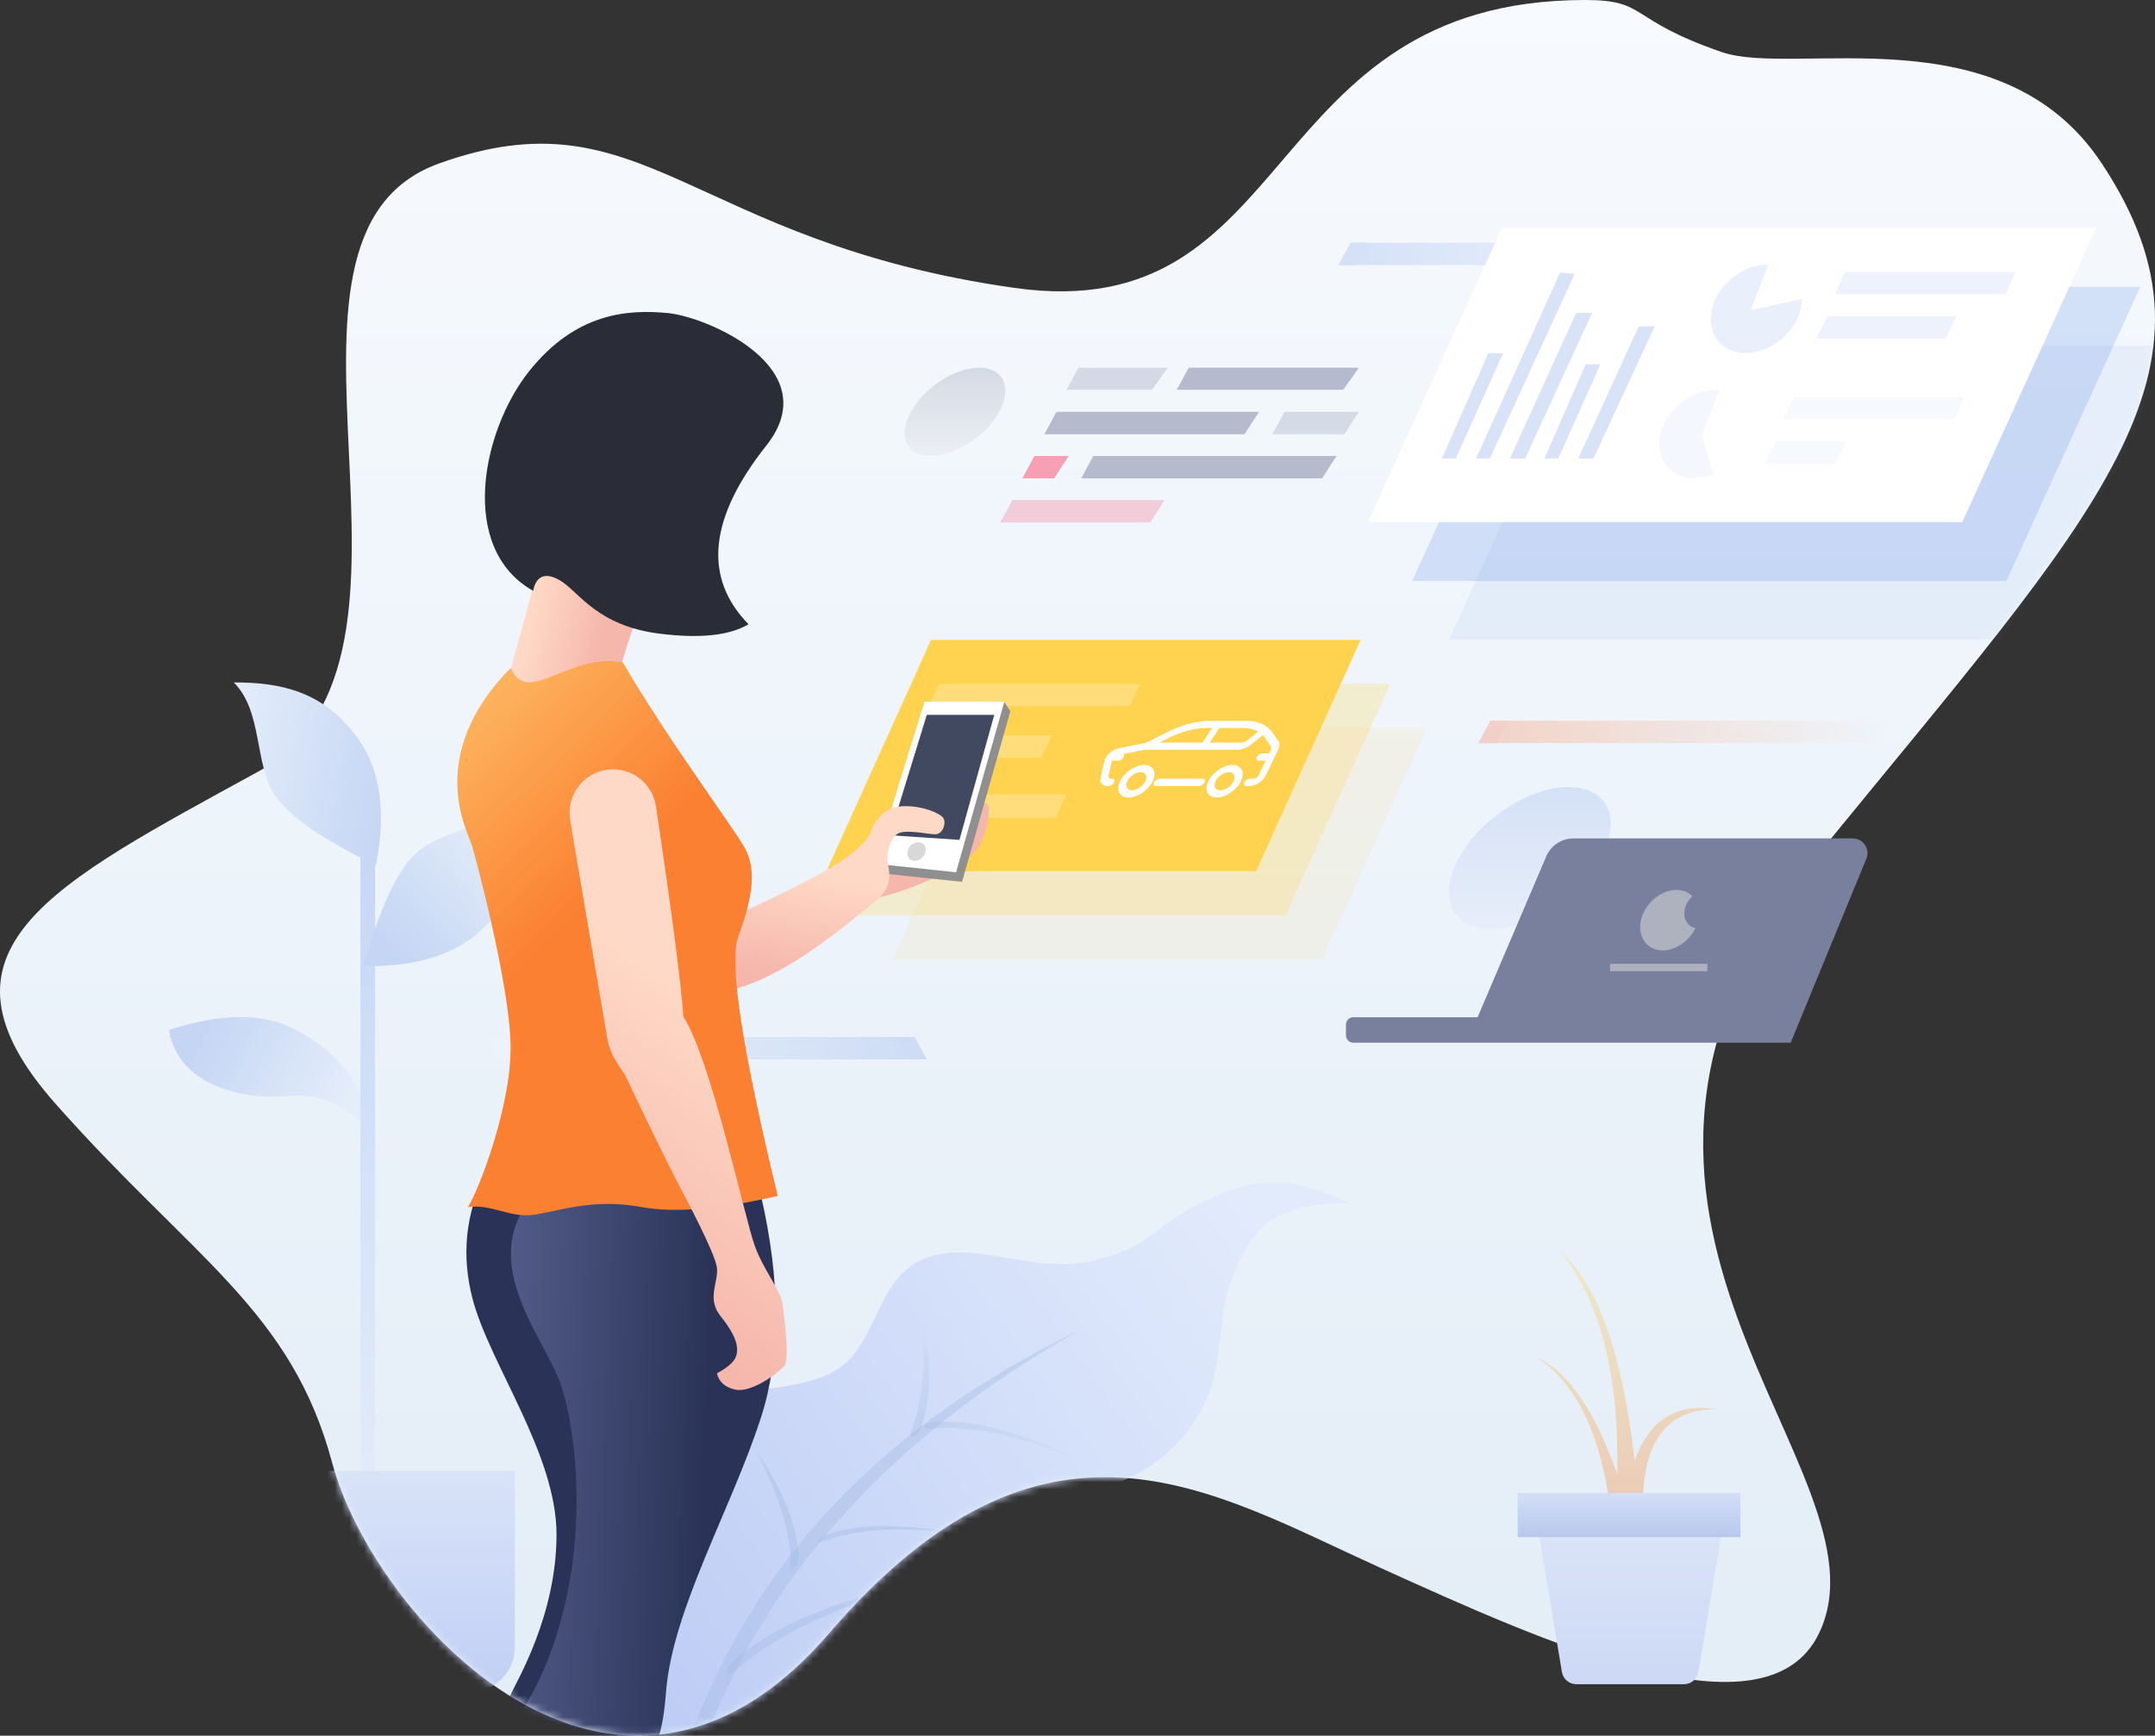 <?xml version="1.0" encoding="UTF-8"?>
<svg width="293px" height="236px" viewBox="0 0 293 236" version="1.1" xmlns="http://www.w3.org/2000/svg" xmlns:xlink="http://www.w3.org/1999/xlink">
    <rect x="0" y="0" width="293" height="236" fill="#333333" stroke="none"/>
    <!-- Generator: Sketch 50.2 (55047) - http://www.bohemiancoding.com/sketch -->
    <title>Group 3</title>
    <desc>Created with Sketch.</desc>
    <defs>
        <linearGradient x1="50%" y1="0%" x2="50%" y2="100%" id="linearGradient-1">
            <stop stop-color="#F7FAFE" offset="0%"></stop>
            <stop stop-color="#E1ECF6" offset="100%"></stop>
        </linearGradient>
        <path d="M45.178,198.946 C50.727,219.742 83.494,256.046 112.715,222.091 C141.936,188.135 164.336,202.578 187.385,213.038 C210.434,223.497 240.127,236.97 247.313,222.091 C258.058,199.844 207.029,165.389 247.313,116.02 C285.36,69.394 304.417,50.441 285.771,22.232 C272.102,1.552 244.03,10.497 234.111,7.085 C221.164,2.631 224.102,0 215.548,0 C170.751,4.51324255e-15 176.773,44.65 137.915,39.144 C93.664,32.874 87.485,12.231 59.681,22.232 C31.876,32.232 63.045,89.575 35.09,104.921 C7.135,120.267 -11.063,129.096 7.607,150.144 C26.278,171.192 39.629,178.151 45.178,198.946 Z" id="path-2"></path>
        <linearGradient x1="93.143%" y1="50%" x2="1.866%" y2="50%" id="linearGradient-4">
            <stop stop-color="#EFF5FB" offset="0%"></stop>
            <stop stop-color="#6F97E8" offset="100%"></stop>
        </linearGradient>
        <polygon id="path-5" points="9 0 67.413 5.68434189e-14 81.631 31.451 23.218 31.451"></polygon>
        <polygon id="path-7" points="11 0 91.795 5.68434189e-14 110 40 29.205 40"></polygon>
        <linearGradient x1="50%" y1="100%" x2="50%" y2="3.061617e-15%" id="linearGradient-9">
            <stop stop-color="#ECEFF4" offset="0%"></stop>
            <stop stop-color="#D4DAE5" offset="100%"></stop>
        </linearGradient>
        <linearGradient x1="50%" y1="100%" x2="50%" y2="3.061617e-15%" id="linearGradient-10">
            <stop stop-color="#E3EBFA" offset="0%"></stop>
            <stop stop-color="#C6D7F4" offset="100%"></stop>
        </linearGradient>
        <linearGradient x1="93.143%" y1="50%" x2="1.866%" y2="50%" id="linearGradient-11">
            <stop stop-color="#EFF5FB" offset="0%"></stop>
            <stop stop-color="#FF6A20" offset="100%"></stop>
        </linearGradient>
        <linearGradient x1="27.859%" y1="0%" x2="72.807%" y2="96.754%" id="linearGradient-12">
            <stop stop-color="#E2EBFC" offset="0%"></stop>
            <stop stop-color="#BDCCF5" offset="100%"></stop>
        </linearGradient>
        <linearGradient x1="22.754%" y1="-18.969%" x2="93.915%" y2="117.364%" id="linearGradient-13">
            <stop stop-color="#D0DFF3" offset="0%"></stop>
            <stop stop-color="#A3BBE3" offset="100%"></stop>
        </linearGradient>
        <linearGradient x1="18.091%" y1="5.453%" x2="100%" y2="95.558%" id="linearGradient-14">
            <stop stop-color="#D0DFF3" offset="0%"></stop>
            <stop stop-color="#A3BBE3" offset="100%"></stop>
        </linearGradient>
        <linearGradient x1="17.729%" y1="17.854%" x2="83.665%" y2="87.276%" id="linearGradient-15">
            <stop stop-color="#E4EDFA" offset="0%"></stop>
            <stop stop-color="#C5D6F4" offset="100%"></stop>
        </linearGradient>
        <linearGradient x1="50%" y1="100%" x2="50%" y2="3.061617e-15%" id="linearGradient-16">
            <stop stop-color="#E4EDFA" offset="0%"></stop>
            <stop stop-color="#C5D6F4" offset="100%"></stop>
        </linearGradient>
        <linearGradient x1="55.354%" y1="-49.001%" x2="55.354%" y2="100%" id="linearGradient-17">
            <stop stop-color="#E4EDFA" offset="0%"></stop>
            <stop stop-color="#C1CFF5" offset="100%"></stop>
        </linearGradient>
        <linearGradient x1="50%" y1="34.152%" x2="36.832%" y2="87.564%" id="linearGradient-18">
            <stop stop-color="#FFD9C7" offset="0%"></stop>
            <stop stop-color="#F5B7AB" offset="100%"></stop>
        </linearGradient>
        <linearGradient x1="-1.11022302e-14%" y1="50%" x2="73.609%" y2="55.819%" id="linearGradient-19">
            <stop stop-color="#555E8B" offset="0%"></stop>
            <stop stop-color="#2A3357" offset="100%"></stop>
        </linearGradient>
        <linearGradient x1="16.71%" y1="54.274%" x2="70.122%" y2="67.442%" id="linearGradient-20">
            <stop stop-color="#FFD9C7" offset="0%"></stop>
            <stop stop-color="#F5B7AB" offset="100%"></stop>
        </linearGradient>
        <linearGradient x1="10.319%" y1="8.007%" x2="36.379%" y2="50%" id="linearGradient-21">
            <stop stop-color="#FDB761" offset="0%"></stop>
            <stop stop-color="#FB8032" offset="100%"></stop>
        </linearGradient>
        <linearGradient x1="-1.11022302e-14%" y1="50%" x2="100%" y2="50%" id="linearGradient-22">
            <stop stop-color="#E4EDFA" offset="0%"></stop>
            <stop stop-color="#C5D6F4" offset="100%"></stop>
        </linearGradient>
        <linearGradient x1="50%" y1="0%" x2="50%" y2="100%" id="linearGradient-23">
            <stop stop-color="#FAD961" offset="0%"></stop>
            <stop stop-color="#F76B1C" offset="100%"></stop>
        </linearGradient>
        <linearGradient x1="55.354%" y1="-49.001%" x2="55.354%" y2="100%" id="linearGradient-24">
            <stop stop-color="#E4ECF8" offset="0%"></stop>
            <stop stop-color="#CDD8F5" offset="100%"></stop>
        </linearGradient>
        <linearGradient x1="50%" y1="0%" x2="50%" y2="100%" id="linearGradient-25">
            <stop stop-color="#D3DEF6" offset="0%"></stop>
            <stop stop-color="#B8C8ED" offset="100%"></stop>
        </linearGradient>
    </defs>
    <g id="Page-1" stroke="none" stroke-width="1" fill="none" fill-rule="evenodd">
        <g id="注册-手机新用户" transform="translate(-37, -95)">
            <g id="Group-3" transform="translate(37, 95)">
                <g id="人物">
                    <mask id="mask-3" fill="white">
                        <use xlink:href="#path-2"></use>
                    </mask>
                    <use id="Path-40" fill="url(#linearGradient-1)" xlink:href="#path-2"></use>
                    <g id="Group-2" mask="url(#mask-3)" opacity="0.24">
                        <g transform="translate(182, 33)" id="Rectangle-15-Copy-13">
                            <polygon fill="url(#linearGradient-4)" points="1.644 0 59.902 0 58.324 3.042 0 3.042"></polygon>
                            <polygon fill="#6F97E8" points="1.644 0 4.054 0 2.476 3.042 0 3.042"></polygon>
                        </g>
                    </g>
                    <g id="商城" mask="url(#mask-3)">
                        <g transform="translate(153, 109) scale(-1, 1) translate(-153, -109) translate(112, 87)">
                            <polygon id="Rectangle-15" stroke="none" fill="#FFD250" fill-rule="evenodd" opacity="0.252" points="5 6 63.413 6 77.631 37.451 19.218 37.451"></polygon>
                            <polygon id="Rectangle-15-Copy" stroke="none" fill="#FFD250" fill-rule="evenodd" opacity="0.099" points="0 12 58.413 12 72.631 43.451 14.218 43.451"></polygon>
                            <mask id="mask-6" fill="white">
                                <use xlink:href="#path-5"></use>
                            </mask>
                            <use id="Rectangle-15" stroke="none" fill="#FFD250" fill-rule="evenodd" xlink:href="#path-5"></use>
                            <g id="suv" stroke="none" stroke-width="1" fill="none" fill-rule="evenodd" mask="url(#mask-6)">
                                <g transform="translate(20.045, 11.007)" fill="#FFFFFF">
                                    <path d="M10.907,8.858 L16.813,8.858 C17.084,8.858 17.199,8.638 17.069,8.366 C16.938,8.094 16.612,7.874 16.34,7.874 L10.435,7.874 C10.163,7.874 10.048,8.094 10.179,8.366 C10.309,8.638 10.635,8.858 10.907,8.858 Z M16.291,2.953 L15.153,2.378 C13.354,1.469 11.52,0.984 9.881,0.984 L9.17,0.984 L10.457,2.953 L16.291,2.953 Z M18.354,3.937 C18.354,3.937 15.743,3.937 10.523,3.937 C10.519,3.937 8.908,3.937 5.691,3.937 C5.071,3.937 4.348,3.645 3.738,3.15 L2.27,1.956 C2.152,2.075 2.045,2.203 1.95,2.342 L1.138,3.524 C1.074,3.617 1.076,3.754 1.145,3.898 L1.4,4.429 L2.348,4.429 C2.62,4.429 2.946,4.649 3.076,4.921 C3.206,5.193 3.092,5.413 2.82,5.413 L1.873,5.413 L2.817,7.382 C2.947,7.654 3.273,7.874 3.545,7.874 L4.037,7.874 C4.309,7.874 4.635,8.094 4.765,8.366 C4.896,8.638 4.781,8.858 4.509,8.858 L4.017,8.858 C3.202,8.858 2.224,8.197 1.833,7.382 L0.161,3.898 C-0.046,3.467 -0.054,3.057 0.139,2.777 L0.951,1.595 C1.658,0.566 2.916,0 4.497,0 L9.409,0 C11.242,0 13.294,0.542 15.306,1.559 L18.027,2.933 C18.094,2.967 18.162,2.991 18.228,3.004 C20.649,3.491 21.867,3.735 21.881,3.738 C22.767,3.936 23.632,4.738 23.814,5.529 L24.322,7.74 C24.473,8.397 24.103,8.858 23.426,8.858 L23.21,8.858 C22.938,8.858 22.612,8.638 22.482,8.366 C22.352,8.094 22.466,7.874 22.738,7.874 L22.954,7.874 C23.18,7.874 23.303,7.72 23.252,7.501 L22.773,5.413 L21.901,5.413 C21.629,5.413 21.303,5.193 21.173,4.921 C21.091,4.75 21.106,4.6 21.196,4.512 L18.475,3.965 C18.435,3.957 18.395,3.948 18.354,3.937 Z M2.907,1.473 L4.242,2.559 C4.547,2.807 4.909,2.953 5.218,2.953 L9.458,2.953 L8.171,0.984 L4.969,0.984 C4.172,0.984 3.471,1.153 2.907,1.473 Z" id="SUV" fill-rule="nonzero"></path>
                                    <path d="M20.519,10.429 C19.296,10.429 17.829,9.438 17.242,8.215 C16.655,6.991 17.171,6 18.394,6 C19.617,6 21.085,6.991 21.671,8.215 C22.258,9.438 21.742,10.429 20.519,10.429 Z M20.047,9.445 C20.726,9.445 21.013,8.894 20.687,8.215 C20.361,7.535 19.546,6.984 18.867,6.984 C18.187,6.984 17.901,7.535 18.226,8.215 C18.552,8.894 19.368,9.445 20.047,9.445 Z" id="Combined-Shape" fill-rule="evenodd"></path>
                                    <path d="M8.519,10.429 C7.296,10.429 5.829,9.438 5.242,8.215 C4.655,6.991 5.171,6 6.394,6 C7.617,6 9.085,6.991 9.671,8.215 C10.258,9.438 9.742,10.429 8.519,10.429 Z M8.047,9.445 C8.726,9.445 9.013,8.894 8.687,8.215 C8.361,7.535 7.546,6.984 6.867,6.984 C6.187,6.984 5.901,7.535 6.226,8.215 C6.552,8.894 7.368,9.445 8.047,9.445 Z" id="Combined-Shape" fill-rule="evenodd"></path>
                                </g>
                            </g>
                            <polygon id="Rectangle-15-Copy-2" stroke="none" fill="#FFFFFF" fill-rule="evenodd" opacity="0.498" mask="url(#mask-6)" points="39 6 66.288 6 67.751 9.003 40.391 9.003"></polygon>
                            <polygon id="Rectangle-15-Copy-4" stroke="none" fill="#FFFFFF" fill-rule="evenodd" opacity="0.498" mask="url(#mask-6)" points="51 13 69.288 13 70.751 16.003 52.391 16.003"></polygon>
                            <polygon id="Rectangle-15-Copy-3" stroke="none" fill="#FFFFFF" fill-rule="evenodd" opacity="0.5" mask="url(#mask-6)" points="49.017 21 70.416 21 71.969 24.186 50.469 24.186"></polygon>
                        </g>
                    </g>
                    <g id="商城-copy" mask="url(#mask-3)">
                        <g transform="translate(241, 59) scale(-1, 1) translate(-241, -59) translate(186, 31)">
                            <polygon id="Rectangle-15" stroke="none" fill="#6F97E8" fill-rule="evenodd" opacity="0.252" points="5 8 85.795 8 104 48 23.205 48"></polygon>
                            <polygon id="Rectangle-15-Copy" stroke="none" fill="#6F97E8" fill-rule="evenodd" opacity="0.099" points="0 16 80.795 16 99 56 18.205 56"></polygon>
                            <mask id="mask-8" fill="white">
                                <use xlink:href="#path-7"></use>
                            </mask>
                            <use id="Rectangle-15" stroke="none" fill="#FFFFFF" fill-rule="evenodd" xlink:href="#path-7"></use>
                            <polygon id="Rectangle-15-Copy-4" stroke="none" fill="#B9CDF3" fill-rule="evenodd" opacity="0.5" mask="url(#mask-8)" points="22 6 45.148 6 46.511 9 23.272 9"></polygon>
                            <polygon id="Rectangle-15-Copy-5" stroke="none" fill="#DCE6F9" fill-rule="evenodd" opacity="0.5" mask="url(#mask-8)" points="29 23 52.148 23 53.511 26 30.272 26"></polygon>
                            <polygon id="Rectangle-15-Copy-3" stroke="none" fill="#B9CDF3" fill-rule="evenodd" opacity="0.5" mask="url(#mask-8)" points="30 12 47.539 12 49.08 15.042 31.458 15.042"></polygon>
                            <polygon id="Rectangle-15-Copy-6" stroke="none" fill="#DCE6F9" fill-rule="evenodd" opacity="0.5" mask="url(#mask-8)" points="45 29 54.539 29 56.08 32.042 46.458 32.042"></polygon>
                            <path d="M51,9.639 L57.969,11.192 L55.582,5.003 C56.099,4.987 56.643,5.039 57.203,5.165 C60.629,5.935 63.407,9.171 63.407,12.393 C63.407,15.615 60.629,17.604 57.203,16.835 C53.789,16.068 51.019,12.851 51,9.639 Z" id="Combined-Shape" stroke="none" fill="#B9CDF3" fill-rule="evenodd" opacity="0.56" mask="url(#mask-8)"></path>
                            <path d="M63.097,33.494 L64.575,28.108 L62.23,22.024 C62.85,21.967 63.513,22.01 64.203,22.165 C67.629,22.935 70.407,26.171 70.407,29.393 C70.407,32.615 67.629,34.604 64.203,33.835 C63.826,33.75 63.456,33.635 63.097,33.494 Z" id="Combined-Shape" stroke="none" fill="#DCE6F9" fill-rule="evenodd" opacity="0.56" mask="url(#mask-8)"></path>
                            <path d="M79.353,31.351 L71.011,13.344 L73.204,13.387 L81.418,31.351 L79.353,31.351 Z M84.138,31.351 L78.41,18.546 L80.412,18.546 L86.021,31.351 L84.138,31.351 Z M88.645,31.351 L79.523,11.526 L81.716,11.569 L90.71,31.351 L88.645,31.351 Z M93.437,31.351 L81.905,6.223 L83.884,6.075 L95.32,31.351 L93.437,31.351 Z M98.072,31.351 L91.63,17.017 L93.642,17.017 L99.955,31.351 L98.072,31.351 Z" id="Combined-Shape" stroke="none" fill="#D8E3F8" fill-rule="evenodd" mask="url(#mask-8)"></path>
                        </g>
                    </g>
                    <g id="Group" mask="url(#mask-3)">
                        <g transform="translate(66, 50)">
                            <polygon id="Rectangle-15-Copy-7" fill="#79809D" opacity="0.5" points="95.62 0 118.768 0 116.623 3 94 3"></polygon>
                            <polygon id="Rectangle-15-Copy-9" fill="#79809D" opacity="0.249" points="80.62 0 92.768 0 90.623 3 79 3"></polygon>
                            <polygon id="Rectangle-15-Copy-8" fill="#79809D" opacity="0.5" points="77.644 6 105.182 6 103.214 9.042 76 9.042"></polygon>
                            <polygon id="Rectangle-15-Copy-11" fill="#79809D" opacity="0.238" points="108.644 6 118.762 6 116.794 9.042 107 9.042"></polygon>
                            <polygon id="Rectangle-15-Copy-10" fill="#FD486A" opacity="0.5" points="74.644 12 79.293 12 77.326 15.042 73 15.042"></polygon>
                            <polygon id="Rectangle-15-Copy-13" fill="#FD486A" opacity="0.24" points="71.644 18 92.355 18 90.387 21.042 70 21.042"></polygon>
                            <polygon id="Rectangle-15-Copy-12" fill="#79809D" opacity="0.5" points="82.644 12 115.719 12 113.752 15.042 81 15.042"></polygon>
                            <path d="M60.557,12 C63.871,12 68.027,9.314 69.841,6 C71.655,2.686 70.44,0 67.126,0 C63.812,0 59.655,2.686 57.841,6 C56.027,9.314 57.243,12 60.557,12 Z" id="z" fill="url(#linearGradient-9)"></path>
                            <path d="M136.719,76.294 C142.047,76.294 148.731,71.975 151.647,66.647 C154.564,61.319 152.609,57 147.281,57 C141.953,57 135.269,61.319 132.353,66.647 C129.436,71.975 131.391,76.294 136.719,76.294 Z" id="z-copy" fill="url(#linearGradient-10)" opacity="0.647"></path>
                            <g id="Group-2" stroke-width="1" fill="none" transform="translate(135, 48)" opacity="0.24">
                                <polygon id="Rectangle-15-Copy-13" fill="url(#linearGradient-11)" points="1.644 0 59.902 0 58.324 3.042 0 3.042"></polygon>
                                <polygon id="Rectangle-15-Copy-13" fill="#FF5D2E" points="1.644 0 4.054 0 2.476 3.042 0 3.042"></polygon>
                            </g>
                            <g id="Group-2-Copy" stroke-width="1" fill="none" transform="translate(30, 93) scale(-1, 1) translate(-30, -93) translate(0, 91)" opacity="0.24">
                                <polygon id="Rectangle-15-Copy-13" fill="url(#linearGradient-4)" points="1.644 0 59.902 0 58.324 3.042 0 3.042"></polygon>
                                <polygon id="Rectangle-15-Copy-13" fill="#6F97E8" points="1.644 0 4.054 0 2.476 3.042 0 3.042"></polygon>
                            </g>
                        </g>
                    </g>
                    <g id="叶子" mask="url(#mask-3)">
                        <g transform="translate(127.07, 198.813) scale(-1, 1) rotate(-22) translate(-127.07, -198.813) translate(87.07, 144.813)">
                            <path d="M61.415,107.612 C41.215,99.127 29.767,91.174 27.069,83.752 C23.022,72.619 31.133,67.805 27.318,59.689 C23.503,51.573 13.497,48.59 10.106,38.455 C6.715,28.319 11.834,23.108 11.834,15.824 C11.834,8.541 11.111,4.339 0.98,0.246 C11.39,-0.373 14.669,2.43 19.646,7.788 C24.624,13.145 23.056,15.272 30.109,20.4 C37.162,25.528 46.998,23.715 52.033,29.258 C57.068,34.801 52.55,43.29 58.259,48.74 C63.969,54.191 71.417,54.901 77.331,62.331 C81.273,67.284 78.298,80.819 68.406,102.937 L61.415,107.612 Z" id="Path-45" fill="url(#linearGradient-12)"></path>
                            <path d="M61.61,96.589 C56.861,72.901 43.447,51.956 21.369,33.756 C44.379,50.337 58.363,70.689 63.319,94.81 C65.166,99.595 61.61,98.021 61.61,96.589 Z" id="Path-46" fill="#A3BBE3" opacity="0.414" transform="translate(42.61, 65.894) rotate(12) translate(-42.61, -65.894) "></path>
                            <path d="M38.01,55.917 C36.49,51.212 32.626,45.695 26.418,39.367 C32.991,45.198 37.073,50.487 38.666,55.233 C39.2,56.825 38.532,57.531 38.01,55.917 Z" id="Path-46" fill="url(#linearGradient-13)" opacity="0.414" transform="translate(32.64, 48.1) rotate(-45) translate(-32.64, -48.1) "></path>
                            <path d="M47.131,72.475 C45.851,68.514 42.598,63.869 37.372,58.542 C42.905,63.451 46.342,67.903 47.683,71.899 C48.132,73.239 47.57,73.834 47.131,72.475 Z" id="Path-46-Copy-2" fill="#A3BBE3" opacity="0.414" transform="translate(42.61, 65.894) rotate(-29) translate(-42.61, -65.894) "></path>
                            <path d="M52.832,91.268 C50.689,84.637 45.244,76.863 36.497,67.946 C45.759,76.164 51.511,83.616 53.756,90.304 C54.509,92.548 53.567,93.543 52.832,91.268 Z" id="Path-46-Copy-3" fill="#A3BBE3" opacity="0.414" transform="translate(45.265, 80.252) rotate(-8) translate(-45.265, -80.252) "></path>
                            <path d="M51.091,49.956 C49.606,46.087 46.32,41.893 41.232,37.374 C46.378,40.862 49.858,44.564 51.673,48.48 C52.409,50.069 51.666,51.454 51.091,49.956 Z" id="Path-46-Copy" fill="url(#linearGradient-14)" opacity="0.414" transform="translate(46.606, 43.986) scale(-1, 1) rotate(21) translate(-46.606, -43.986) "></path>
                            <path d="M62.103,74.128 C60.618,70.259 57.331,66.065 52.244,61.546 C57.389,65.034 60.87,68.736 62.684,72.652 C63.421,74.241 62.678,75.626 62.103,74.128 Z" id="Path-46-Copy-4" fill="#A3BBE3" opacity="0.414" transform="translate(57.618, 68.158) scale(-1, 1) rotate(-1) translate(-57.618, -68.158) "></path>
                        </g>
                    </g>
                    <g id="植物" mask="url(#mask-3)">
                        <g transform="translate(22, 108)">
                            <path d="M25.702,50.029 C21.331,50.612 17.708,48.607 14.835,44.012 C10.525,37.121 14.008,33.413 4.028,27.973 C9.818,27.028 15.598,28.739 20.658,33.87 C24.031,37.291 25.713,42.677 25.702,50.029 Z" id="Path-44-Copy-2" fill="url(#linearGradient-15)" fill-rule="evenodd" transform="translate(14.865, 38.926) scale(1, -1) rotate(-252) translate(-14.865, -38.926) "></path>
                            <polygon id="Path-43" fill="url(#linearGradient-16)" fill-rule="nonzero" points="29 100 27 100 27 3 29 3"></polygon>
                            <path d="M49.67,22.69 C42.072,20.391 37.087,18.005 34.713,15.532 C31.152,11.824 31.278,4.484 26.699,1.153 C33.015,0.122 39.046,0.441 44.565,6.038 C48.244,9.769 49.946,15.32 49.67,22.69 Z" id="Path-44-Copy" fill="url(#linearGradient-15)" fill-rule="evenodd" transform="translate(38.199, 11.69) scale(-1, -1) rotate(-91) translate(-38.199, -11.69) "></path>
                            <path d="M14,92 L48,92 L48,116 C48,119.314 45.314,122 42,122 L20,122 C16.686,122 14,119.314 14,116 L14,92 Z" id="Rectangle-2" fill="url(#linearGradient-17)" fill-rule="evenodd"></path>
                        </g>
                    </g>
                    <g id="女性" mask="url(#mask-3)">
                        <g transform="translate(62, 42)">
                            <path d="M65.986,67.811 C65.986,67.811 72.438,66.096 72.438,67.811 C72.438,69.526 72.113,71.647 70.79,73.542 C69.467,75.438 61.586,79.701 54.68,80.548 C55.163,77.675 56.157,75.082 57.663,72.771 L59.747,69.77 C63.906,68.464 65.986,67.811 65.986,67.811 Z" id="Path-38" fill="#F5B7AB"></path>
                            <polygon id="Path-39" fill="#8F8F8F" points="74.503 53.385 57.685 76.73 68.807 77.901 75.368 54.7"></polygon>
                            <polygon id="Path-39" fill="#FFFFFF" points="63.698 53.401 56.871 75.43 67.993 76.602 74.554 53.401"></polygon>
                            <polygon id="Path-39" fill="#40495F" points="64.011 55.201 58.972 71.567 68.447 72.2 73.183 55.201"></polygon>
                            <path d="M62.606,75.033 C63.296,74.898 63.856,74.229 63.856,73.538 C63.856,72.848 63.296,72.398 62.606,72.533 C61.915,72.668 61.356,73.337 61.356,74.028 C61.356,74.718 61.915,75.168 62.606,75.033 Z" id="Oval" fill="#D8D8D8"></path>
                            <path d="M36.349,83.227 C44.98,79.292 50.529,76.432 52.996,74.649 C56.697,71.973 56.254,70.963 56.965,69.897 C57.676,68.831 58.657,67.612 61.109,67.612 C63.562,67.612 65.739,68.559 66.225,69.178 C66.711,69.797 66.225,71.437 65.175,71.437 C64.125,71.437 60.889,70.653 59.924,71.437 C58.959,72.222 58.669,73.697 58.669,74.941 C58.669,76.184 59.955,78.338 56.639,80.865 C53.323,83.392 42.243,93.432 33.593,93.006 C29.049,91.651 29.968,88.391 36.349,83.227 Z" id="Path-37" fill="url(#linearGradient-18)"></path>
                            <path d="M3.949,117.711 C1.281,123.094 0.717,128.729 2.256,134.616 C4.564,143.446 13.666,155.683 13.666,166.641 C13.666,177.6 8.302,186.499 7.352,188.564 C7.352,192.591 20.285,198.096 20.285,198.096 C20.285,198.096 27.557,143.076 25.58,132.916 C23.602,122.756 14.341,115.835 12.643,115.835 C11.511,115.835 8.613,116.46 3.949,117.711 Z" id="Path-35" fill="#2A3357"></path>
                            <path d="M41.458,120.523 C44.164,132.318 44.164,142.395 41.458,150.755 C37.4,163.296 29.4,176.837 28.541,188.177 C27.968,195.736 26.312,197.964 23.572,194.86 L8.815,190.871 C11.914,186.105 14.107,180.26 15.394,173.334 C17.325,162.946 16.171,151.764 14.217,146.146 C12.264,140.528 4.347,131.377 8.815,123.026 C11.793,117.458 16.122,114.806 21.8,115.067 L41.458,120.523 Z" id="Path-34" fill="url(#linearGradient-19)"></path>
                            <path d="M24.795,41.365 C22.77,46.882 21.758,50.551 21.758,52.371 C21.758,54.191 16.554,54.599 6.145,53.595 C8.381,45.651 10.192,38.993 11.578,33.622 C13.462,34.98 17.868,37.561 24.795,41.365 Z" id="Path-32" fill="url(#linearGradient-20)"></path>
                            <path d="M39.768,42.879 C33.576,36.53 34.38,28.437 42.179,18.6 C50.526,8.073 34.135,1.067 28.795,0.565 C23.456,0.063 16.317,0.447 9.917,8.505 C3.516,16.564 0.261,32.58 10.491,38.333 C10.849,36.358 12.158,35.583 14.484,37.14 C16.811,38.697 19.385,43.107 27.633,44.151 C33.132,44.846 37.177,44.422 39.768,42.879 Z" id="Path-31" fill="#2A2C37"></path>
                            <path d="M2.137,72.861 C1.601,71.1 -4.303,60.751 7.426,48.814 C9.735,54.178 15.222,46.686 22.677,48.064 C28.822,58.586 37.395,70.064 39.191,73.17 C40.987,76.276 40.27,80.181 38.363,85.358 C37.092,88.81 38.887,100.561 43.746,120.611 C35.794,122.431 29.635,122.938 25.269,122.13 C18.721,120.918 14.253,122.59 10.784,123.144 C7.315,123.698 4.948,121.65 1.608,122.13 C3.006,120.039 7.426,108.658 7.426,100.504 C7.426,92.349 2.673,74.622 2.137,72.861 Z" id="Path-33" fill="url(#linearGradient-21)"></path>
                            <path d="M30.917,120.305 C30.917,120.305 35.231,128.364 35.474,130.354 C35.718,132.344 34.025,134.541 35.99,136.981 C37.955,139.42 38.438,140.977 38.133,142.232 C37.93,143.069 37.043,143.898 35.474,144.72 C35.768,145.94 36.629,146.686 38.058,146.957 C40.201,147.363 43.869,144.72 44.791,143.52 C45.286,141.825 44.607,137.234 44.418,135.402 C44.229,133.569 41.862,130.786 40.643,127.455 C39.214,123.551 34.707,102.142 30.917,96.242 C30.601,91.731 29.356,82.195 27.185,67.636 L27.185,67.636 C26.704,64.411 23.699,62.186 20.473,62.667 C17.359,63.131 15.156,65.958 15.468,69.092 C15.468,69.092 15.468,69.092 15.468,69.092 C15.551,69.926 20.175,96.92 20.592,99.325 C21.01,101.731 22.717,103.609 23.03,104.271 C28.433,115.697 30.917,120.305 30.917,120.305 Z" id="Path-36" fill="url(#linearGradient-18)"></path>
                        </g>
                    </g>
                </g>
                <path d="M52.971,116 C45.373,113.7 40.388,111.315 38.014,108.842 C34.453,105.133 34.579,97.794 30,94.462 C36.316,93.432 42.347,93.751 47.866,99.348 C51.545,103.079 53.247,108.63 52.971,116 Z" id="Path-44" fill="url(#linearGradient-22)" transform="translate(41.5, 105) rotate(9) translate(-41.5, -105) "></path>
                <g id="电脑" transform="translate(183, 114)">
                    <path d="M27.238,2.43 L17.9,24.308 L1,24.308 C0.448,24.308 -6.76353751e-17,24.755 0,25.308 L0,26.77 C6.76353751e-17,27.322 0.448,27.77 1,27.77 L60.465,27.77 L70.756,2.761 C71.177,1.74 70.689,0.571 69.668,0.15 C69.426,0.051 69.168,3.06066208e-15 68.907,3.10862447e-15 L30.917,1.77635684e-15 C29.315,2.07068784e-15 27.867,0.956 27.238,2.43 Z" id="Path-41" fill="#79809D"></path>
                    <path d="M47.11,7.855 C46.44,8.473 46,9.348 46,10.22 C46,11.259 46.623,12.003 47.515,12.184 C46.837,13.591 45.517,14.751 44,15.113 C41.791,15.641 40,14.278 40,12.068 C40,9.859 41.791,7.641 44,7.113 C45.256,6.814 46.377,7.125 47.11,7.855 Z" id="Combined-Shape" fill="#D8D8D8" opacity="0.56"></path>
                    <path d="M35.908,17.551 L49.142,17.551" id="Path-42" stroke="#AEB1BD"></path>
                </g>
                <g id="花盆" transform="translate(206, 170)">
                    <path d="M13.896,30.463 C14.15,16.759 11.518,6.605 6,1.13686838e-13 C11.134,4.351 14.551,13.883 16.253,28.595 C18.265,23.024 21.992,20.698 27.432,21.619 C19.869,21.553 16.571,27.058 17.535,38.135 C17.067,38.776 16.561,38.698 16.117,38.254 C15.393,39.606 14.294,40.094 13.495,38.009 C13.533,37.564 13.568,37.121 13.601,36.682 C13.423,36.578 13.235,36.401 13.041,36.135 C11.856,25.448 8.509,18.274 3,14.613 C7.188,16.467 10.82,21.75 13.896,30.463 Z" id="Combined-Shape" fill="url(#linearGradient-23)" opacity="0.31"></path>
                    <path d="M2.639,35 L28.639,35 L24.918,57.329 C24.757,58.293 23.923,59 22.945,59 L8.334,59 C7.356,59 6.522,58.293 6.361,57.329 L2.639,35 Z" id="Rectangle-17" fill="url(#linearGradient-24)"></path>
                    <polygon id="Rectangle-17-Copy" fill="url(#linearGradient-25)" points="0.345 33 30.64 33 30.64 39 0.345 39"></polygon>
                </g>
            </g>
        </g>
    </g>
</svg>